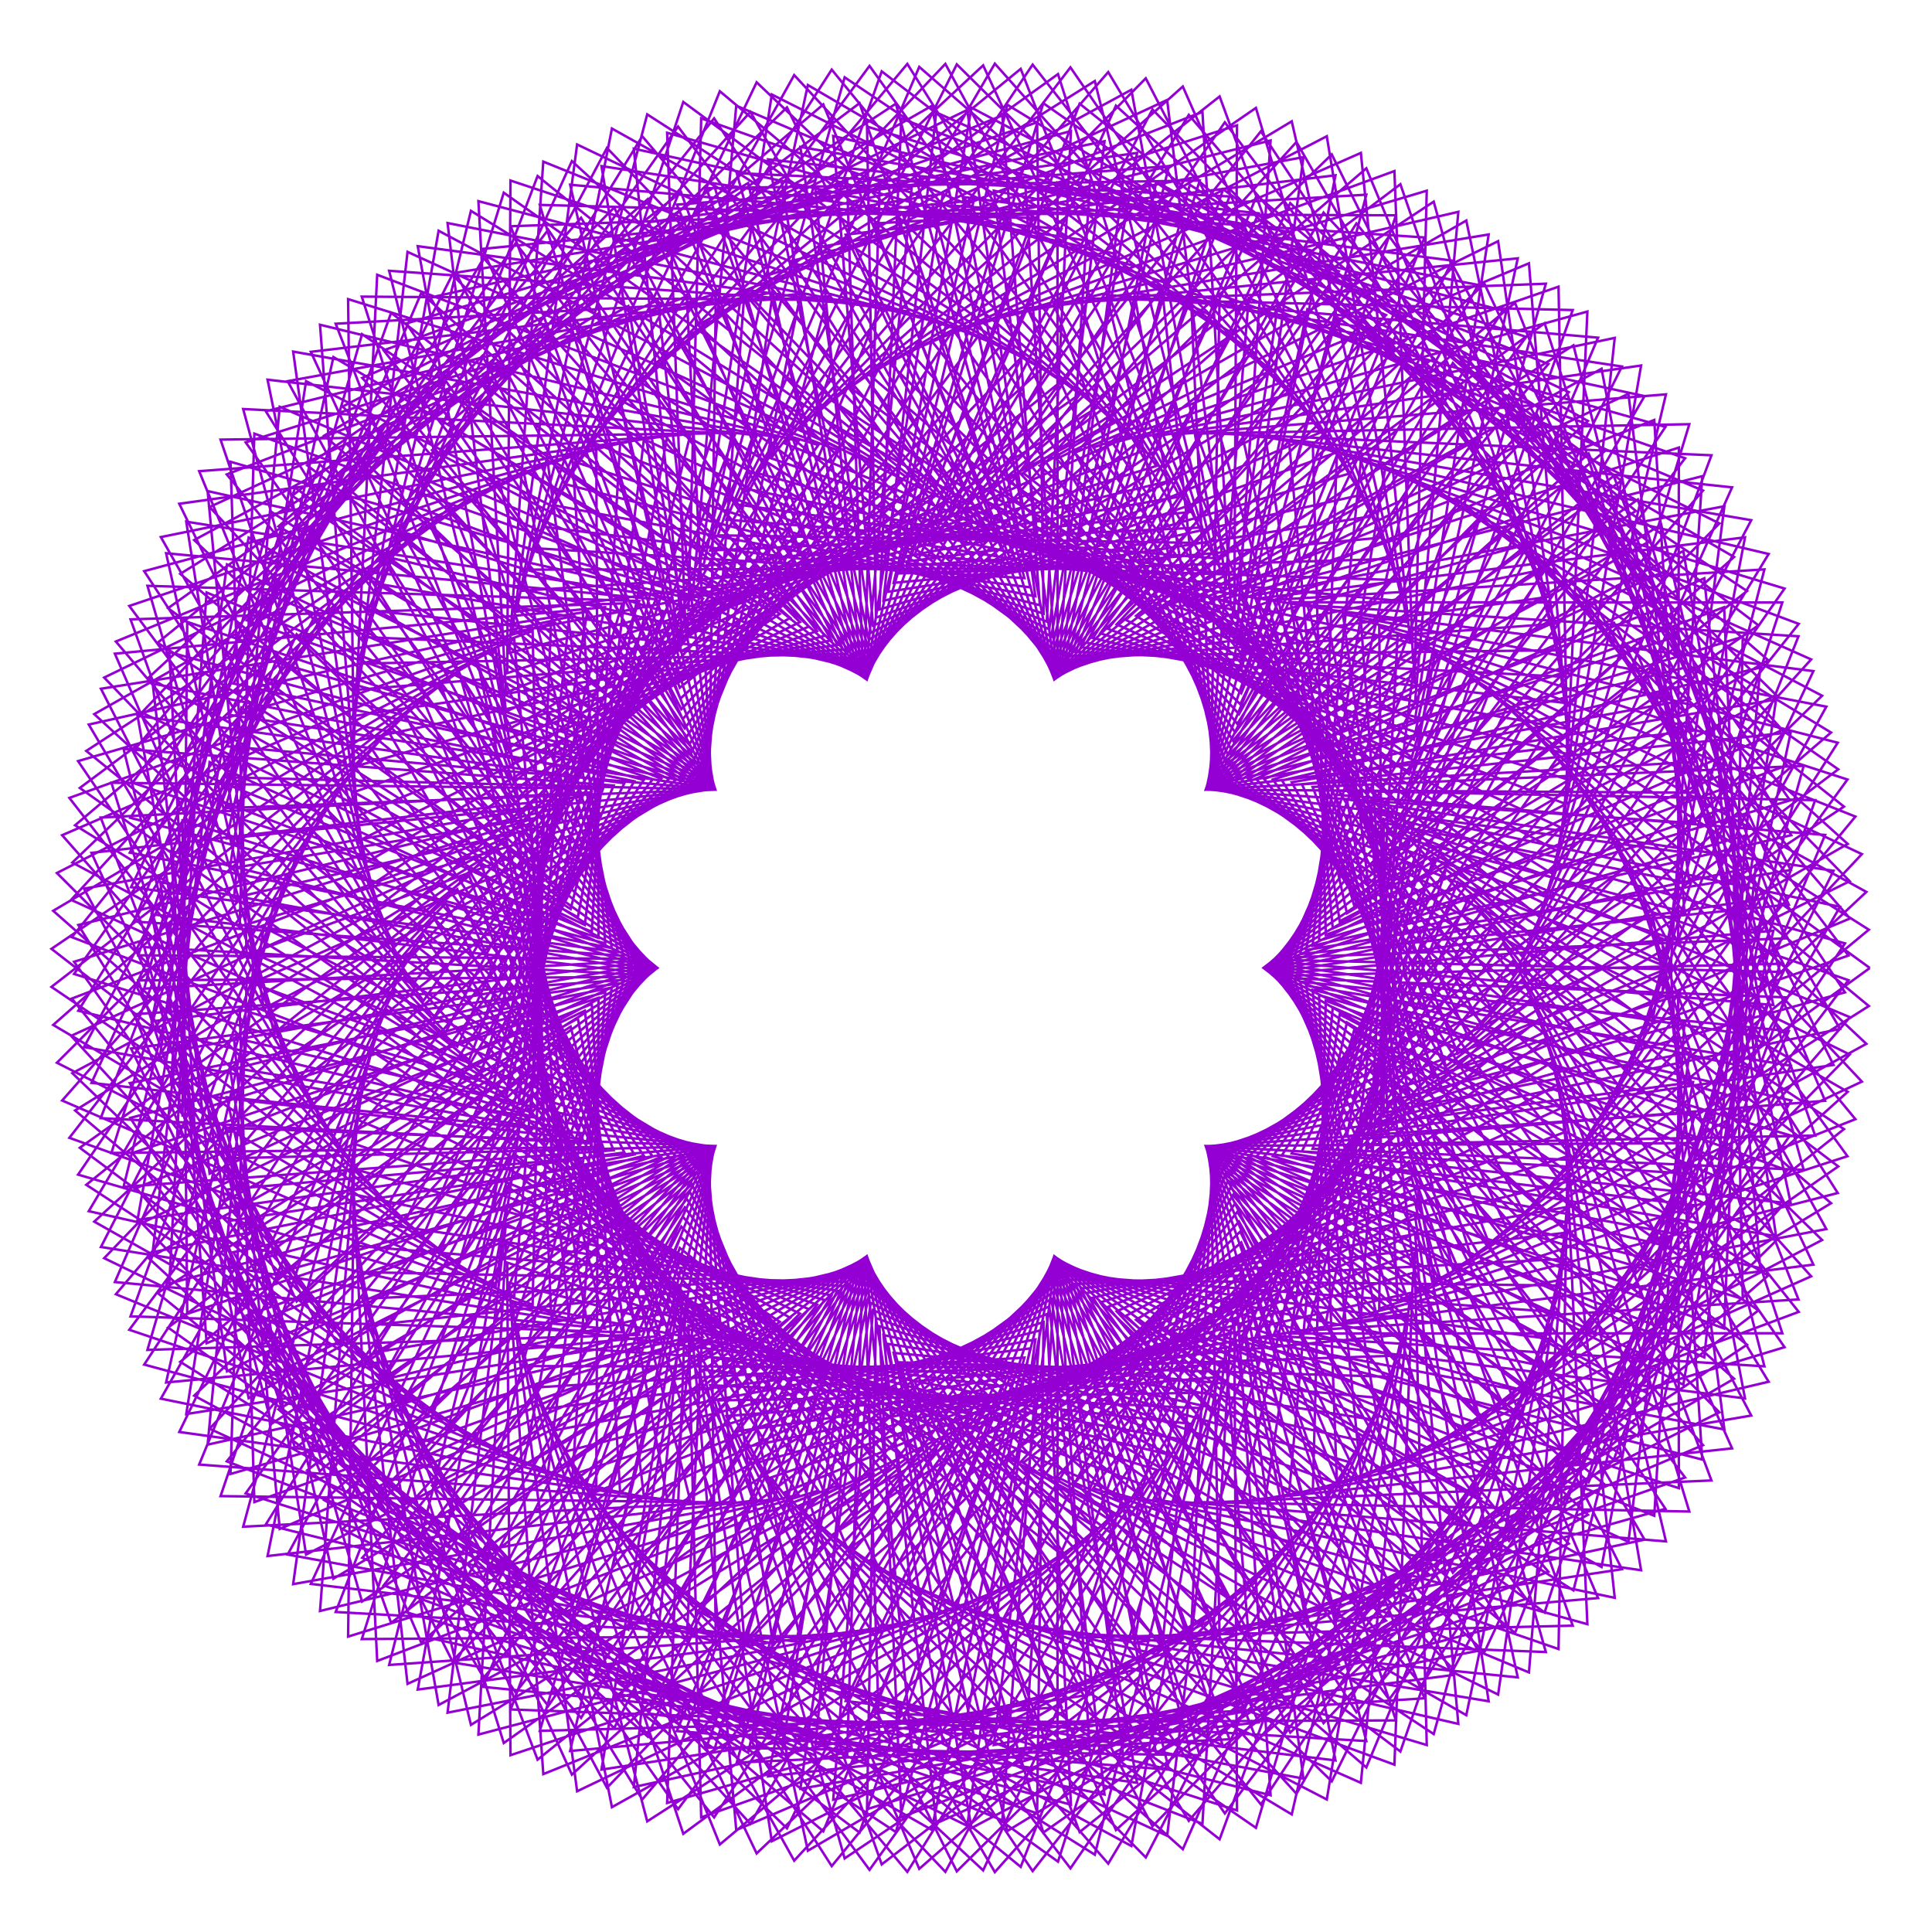 <?xml version="1.0" encoding="utf-8"  standalone="no"?>
<svg 
 width="777" height="777"
 viewBox="0 0 777 777"
 xmlns="http://www.w3.org/2000/svg"
 xmlns:xlink="http://www.w3.org/1999/xlink"
>

<title>Gnuplot</title>
<desc>Produced by GNUPLOT 5.2 patchlevel 7 </desc>

<g id="gnuplot_canvas">

<rect x="0" y="0" width="777" height="777" fill="none"/>
<defs>

	<circle id='gpDot' r='0.5' stroke-width='0.5' stroke='currentColor'/>
	<path id='gpPt0' stroke-width='0.222' stroke='currentColor' d='M-1,0 h2 M0,-1 v2'/>
	<path id='gpPt1' stroke-width='0.222' stroke='currentColor' d='M-1,-1 L1,1 M1,-1 L-1,1'/>
	<path id='gpPt2' stroke-width='0.222' stroke='currentColor' d='M-1,0 L1,0 M0,-1 L0,1 M-1,-1 L1,1 M-1,1 L1,-1'/>
	<rect id='gpPt3' stroke-width='0.222' stroke='currentColor' x='-1' y='-1' width='2' height='2'/>
	<rect id='gpPt4' stroke-width='0.222' stroke='currentColor' fill='currentColor' x='-1' y='-1' width='2' height='2'/>
	<circle id='gpPt5' stroke-width='0.222' stroke='currentColor' cx='0' cy='0' r='1'/>
	<use xlink:href='#gpPt5' id='gpPt6' fill='currentColor' stroke='none'/>
	<path id='gpPt7' stroke-width='0.222' stroke='currentColor' d='M0,-1.33 L-1.33,0.67 L1.33,0.67 z'/>
	<use xlink:href='#gpPt7' id='gpPt8' fill='currentColor' stroke='none'/>
	<use xlink:href='#gpPt7' id='gpPt9' stroke='currentColor' transform='rotate(180)'/>
	<use xlink:href='#gpPt9' id='gpPt10' fill='currentColor' stroke='none'/>
	<use xlink:href='#gpPt3' id='gpPt11' stroke='currentColor' transform='rotate(45)'/>
	<use xlink:href='#gpPt11' id='gpPt12' fill='currentColor' stroke='none'/>
	<path id='gpPt13' stroke-width='0.222' stroke='currentColor' d='M0,1.330 L1.265,0.411 L0.782,-1.067 L-0.782,-1.076 L-1.265,0.411 z'/>
	<use xlink:href='#gpPt13' id='gpPt14' fill='currentColor' stroke='none'/>
	<filter id='textbox' filterUnits='objectBoundingBox' x='0' y='0' height='1' width='1'>
	  <feFlood flood-color='white' flood-opacity='1' result='bgnd'/>
	  <feComposite in='SourceGraphic' in2='bgnd' operator='atop'/>
	</filter>
	<filter id='greybox' filterUnits='objectBoundingBox' x='0' y='0' height='1' width='1'>
	  <feFlood flood-color='lightgrey' flood-opacity='1' result='grey'/>
	  <feComposite in='SourceGraphic' in2='grey' operator='atop'/>
	</filter>
</defs>
<g fill="none" color="white" stroke="currentColor" stroke-width="1.00" stroke-linecap="butt" stroke-linejoin="miter">
</g>
<g fill="none" color="black" stroke="currentColor" stroke-width="1.00" stroke-linecap="butt" stroke-linejoin="miter">
</g>
<g fill="none" color="black" stroke="currentColor" stroke-width="1.00" stroke-linecap="butt" stroke-linejoin="miter">
</g>
	<g id="gnuplot_plot_1" ><title>real(z(t)),imag(z(t))</title>
<g fill="none" color="black" stroke="currentColor" stroke-width="1.00" stroke-linecap="butt" stroke-linejoin="miter">
	<path stroke='rgb(148,   0, 211)'  d='M752.0,389.3 L591.7,272.8 L532.4,460.6 L730.0,456.7 L664.8,269.4 L508.2,389.2 L672.1,499.1 L725.4,308.0
		L527.9,316.5 L598.9,500.2 L751.6,373.9 L584.4,267.8 L537.0,458.9 L734.0,442.7 L657.2,259.8 L508.5,389.2
		L678.9,488.6 L720.2,294.5 L523.6,315.4 L606.1,494.3 L750.6,358.7 L577.0,263.2 L541.7,457.0 L737.4,428.3
		L649.2,250.6 L509.0,389.2 L685.3,477.6 L714.3,281.3 L519.5,314.6 L613.1,487.9 L748.8,343.5 L569.6,259.1
		L546.5,454.7 L740.0,413.8 L640.9,242.0 L509.7,389.1 L691.3,466.3 L707.9,268.5 L515.6,313.9 L619.9,481.1
		L746.2,328.4 L562.1,255.4 L551.5,452.1 L742.0,399.1 L632.4,233.9 L510.6,388.9 L696.7,454.5 L700.9,256.1
		L511.9,313.5 L626.5,473.8 L743.0,313.5 L554.7,252.2 L556.5,449.1 L743.4,384.3 L623.5,226.2 L511.8,388.6
		L701.7,442.4 L693.4,244.2 L508.4,313.3 L632.8,466.0 L739.1,298.7 L547.3,249.4 L561.5,445.8 L744.0,369.4
		L614.5,219.2 L513.2,388.2 L706.1,430.0 L685.4,232.6 L505.1,313.2 L638.9,457.8 L734.5,284.2 L540.1,247.0
		L566.5,442.1 L743.9,354.4 L605.2,212.6 L514.8,387.7 L709.9,417.2 L677.0,221.6 L502.1,313.3 L644.7,449.2
		L729.3,269.9 L532.9,245.0 L571.5,438.1 L743.1,339.4 L595.8,206.6 L516.5,387.0 L713.2,404.2 L668.1,211.0
		L499.3,313.5 L650.2,440.2 L723.3,255.9 L525.8,243.4 L576.5,433.7 L741.6,324.4 L586.3,201.0 L518.5,386.1
		L715.9,390.9 L658.7,200.9 L496.7,313.8 L655.3,430.8 L716.8,242.3 L518.9,242.2 L581.5,428.8 L739.3,309.4
		L576.6,196.1 L520.6,385.0 L718.0,377.4 L649.0,191.4 L494.5,314.2 L660.1,421.0 L709.6,229.0 L512.1,241.3
		L586.3,423.7 L736.4,294.6 L566.9,191.6 L522.9,383.7 L719.4,363.8 L638.9,182.4 L492.4,314.7 L664.5,410.8
		L701.8,216.1 L505.5,240.8 L591.1,418.1 L732.8,279.8 L557.2,187.7 L525.3,382.1 L720.2,349.9 L628.5,173.9
		L490.6,315.2 L668.4,400.3 L693.5,203.6 L499.1,240.5 L595.7,412.1 L728.4,265.2 L547.4,184.3 L527.9,380.4
		L720.4,335.9 L617.8,166.1 L489.1,315.7 L671.9,389.5 L684.6,191.5 L493.0,240.6 L600.1,405.8 L723.4,250.9
		L537.7,181.5 L530.5,378.3 L719.9,321.9 L606.9,158.8 L487.8,316.2 L674.9,378.3 L675.2,180.0 L487.0,241.0
		L604.4,399.1 L717.7,236.7 L528.0,179.1 L533.2,376.0 L718.7,307.8 L595.7,152.1 L486.8,316.6 L677.4,366.9
		L665.3,168.9 L481.3,241.6 L608.4,392.0 L711.3,222.8 L518.4,177.2 L536.0,373.4 L716.8,293.6 L584.3,146.0
		L486.0,317.0 L679.4,355.2 L654.9,158.4 L475.9,242.4 L612.2,384.6 L704.3,209.2 L508.9,175.8 L538.8,370.5
		L714.3,279.5 L572.8,140.4 L485.4,317.3 L680.9,343.3 L644.1,148.3 L470.7,243.5 L615.7,376.8 L696.6,196.0
		L499.6,174.9 L541.7,367.3 L711.1,265.5 L561.1,135.5 L485.1,317.5 L681.8,331.1 L632.8,138.9 L465.8,244.7
		L618.9,368.6 L688.3,183.1 L490.4,174.4 L544.5,363.8 L707.2,251.5 L549.4,131.2 L484.9,317.6 L682.2,318.8
		L621.2,130.0 L461.2,246.1 L621.8,360.2 L679.4,170.6 L481.3,174.4 L547.3,359.9 L702.6,237.7 L537.6,127.5
		L485.0,317.6 L681.9,306.4 L609.3,121.8 L456.9,247.7 L624.3,351.4 L670.0,158.6 L472.5,174.7 L550.0,355.8
		L697.4,224.0 L525.8,124.4 L485.2,317.4 L681.1,293.8 L597.0,114.1 L452.8,249.3 L626.5,342.3 L660.0,147.0
		L463.9,175.5 L552.6,351.3 L691.5,210.5 L514.0,121.9 L485.6,317.0 L679.7,281.2 L584.5,107.1 L449.1,251.1
		L628.2,333.0 L649.4,135.9 L455.6,176.6 L555.2,346.5 L684.9,197.3 L502.2,119.9 L486.2,316.4 L677.6,268.5
		L571.7,100.7 L445.6,252.9 L629.6,323.3 L638.4,125.3 L447.5,178.2 L557.6,341.4 L677.7,184.3 L490.5,118.6
		L486.9,315.7 L674.9,255.8 L558.7,95.0 L442.5,254.7 L630.5,313.5 L626.8,115.3 L439.7,180.0 L559.8,336.0
		L669.8,171.7 L478.9,117.8 L487.7,314.7 L671.6,243.1 L545.5,89.9 L439.6,256.6 L631.0,303.4 L614.9,105.9
		L432.2,182.1 L561.9,330.3 L661.4,159.3 L467.5,117.5 L488.6,313.5 L667.7,230.5 L532.3,85.5 L437.0,258.5
		L630.9,293.2 L602.5,97.0 L424.9,184.6 L563.7,324.3 L652.3,147.4 L456.2,117.8 L489.6,312.0 L663.1,217.9
		L518.9,81.7 L434.7,260.3 L630.4,282.8 L589.7,88.7 L418.1,187.3 L565.3,318.0 L642.7,135.8 L445.1,118.6
		L490.6,310.3 L657.9,205.5 L505.4,78.6 L432.6,262.1 L629.4,272.2 L576.6,81.1 L411.5,190.2 L566.7,311.4
		L632.5,124.7 L434.2,119.9 L491.7,308.4 L652.1,193.3 L491.9,76.1 L430.8,263.8 L627.9,261.5 L563.2,74.1
		L405.3,193.3 L567.8,304.5 L621.7,114.1 L423.6,121.7 L492.8,306.2 L645.7,181.2 L478.5,74.3 L429.3,265.5
		L625.8,250.8 L549.5,67.7 L399.4,196.6 L568.6,297.4 L610.4,103.9 L413.2,123.9 L493.9,303.7 L638.6,169.3
		L465.0,73.1 L428.0,267.0 L623.2,240.0 L535.6,62.1 L393.8,200.1 L569.0,290.0 L598.7,94.3 L403.1,126.6
		L494.9,300.9 L630.9,157.7 L451.7,72.6 L426.9,268.4 L620.0,229.2 L521.4,57.1 L388.6,203.7 L569.1,282.4
		L586.5,85.2 L393.3,129.8 L495.9,297.9 L622.7,146.4 L438.4,72.7 L426.0,269.7 L616.3,218.3 L507.1,52.8
		L383.8,207.4 L568.9,274.6 L573.8,76.7 L383.8,133.3 L496.8,294.6 L613.8,135.5 L425.3,73.4 L425.3,270.8
		L612.0,207.6 L492.6,49.2 L379.3,211.2 L568.3,266.6 L560.8,68.8 L374.7,137.1 L497.6,291.1 L604.4,124.9
		L412.4,74.8 L424.7,271.7 L607.2,196.9 L478.1,46.2 L375.2,215.1 L567.2,258.5 L547.3,61.5 L365.9,141.4
		L498.3,287.2 L594.5,114.6 L399.7,76.7 L424.4,272.4 L601.7,186.3 L463.5,44.0 L371.4,219.0 L565.8,250.2
		L533.6,54.8 L357.6,145.9 L498.8,283.2 L584.0,104.8 L387.2,79.2 L424.1,272.9 L595.7,175.8 L448.8,42.5
		L367.9,222.9 L563.9,241.8 L519.5,48.8 L349.6,150.7 L499.2,278.8 L572.9,95.5 L375.0,82.2 L424.0,273.2
		L589.2,165.5 L434.2,41.7 L364.8,226.7 L561.6,233.3 L505.1,43.4 L341.9,155.8 L499.3,274.3 L561.4,86.6
		L363.0,85.8 L424.0,273.3 L582.1,155.4 L419.6,41.5 L361.9,230.6 L558.8,224.8 L490.5,38.8 L334.7,161.2
		L499.2,269.5 L549.5,78.3 L351.4,89.9 L424.0,273.2 L574.4,145.6 L405.1,42.1 L359.4,234.4 L555.6,216.2
		L475.7,34.8 L328.0,166.7 L498.9,264.5 L537.1,70.5 L340.1,94.4 L424.1,272.8 L566.2,136.0 L390.7,43.3
		L357.2,238.0 L551.8,207.6 L460.8,31.5 L321.6,172.4 L498.4,259.2 L524.2,63.2 L329.2,99.5 L424.2,272.2
		L557.4,126.7 L376.5,45.2 L355.3,241.6 L547.6,199.0 L445.7,29.0 L315.6,178.3 L497.5,253.8 L511.0,56.5
		L318.6,104.9 L424.3,271.3 L548.2,117.7 L362.5,47.7 L353.7,245.1 L542.9,190.4 L430.5,27.1 L310.1,184.3
		L496.4,248.2 L497.5,50.4 L308.5,110.8 L424.5,270.2 L538.4,109.1 L348.7,50.9 L352.3,248.4 L537.7,181.9
		L415.3,26.0 L305.0,190.4 L494.9,242.5 L483.6,45.0 L298.8,117.1 L424.5,268.9 L528.1,100.9 L335.1,54.7
		L351.1,251.6 L532.0,173.5 L400.1,25.6 L300.3,196.6 L493.1,236.6 L469.4,40.2 L289.5,123.7 L424.5,267.3
		L517.4,93.1 L321.9,59.1 L350.2,254.5 L525.8,165.3 L384.8,25.9 L296.0,202.8 L490.9,230.6 L455.0,36.1
		L280.7,130.7 L424.4,265.5 L506.2,85.8 L308.9,64.1 L349.4,257.3 L519.1,157.2 L369.7,26.9 L292.1,209.0
		L488.4,224.5 L440.3,32.6 L272.3,137.9 L424.3,263.4 L494.5,79.0 L296.3,69.6 L348.9,259.9 L512.0,149.3
		L354.6,28.7 L288.7,215.3 L485.5,218.4 L425.5,29.8 L264.4,145.5 L423.9,261.2 L482.5,72.6 L284.1,75.7
		L348.5,262.3 L504.3,141.7 L339.7,31.1 L285.6,221.4 L482.3,212.2 L410.5,27.7 L257.0,153.3 L423.5,258.7
		L470.1,66.8 L272.2,82.3 L348.2,264.5 L496.2,134.3 L324.9,34.2 L282.9,227.6 L478.6,205.9 L395.4,26.3
		L250.1,161.2 L422.8,256.0 L457.3,61.5 L260.8,89.4 L348.1,266.4 L487.6,127.2 L310.4,38.0 L280.5,233.6
		L474.5,199.7 L380.2,25.7 L243.6,169.4 L422.0,253.1 L444.2,56.8 L249.8,97.0 L348.1,268.1 L478.5,120.4
		L296.1,42.5 L278.6,239.6 L470.0,193.5 L364.9,25.7 L237.7,177.7 L421.0,250.0 L430.7,52.7 L239.3,105.0
		L348.1,269.6 L469.0,113.9 L282.0,47.6 L276.9,245.4 L465.1,187.4 L349.7,26.5 L232.2,186.1 L419.7,246.8
		L417.1,49.2 L229.3,113.4 L348.2,270.8 L459.1,107.8 L268.3,53.4 L275.6,251.0 L459.8,181.3 L334.5,28.0
		L227.3,194.7 L418.2,243.4 L403.1,46.4 L219.7,122.2 L348.3,271.8 L448.7,102.1 L254.9,59.8 L274.6,256.5
		L454.1,175.4 L319.4,30.2 L222.8,203.2 L416.4,239.8 L389.0,44.2 L210.7,131.3 L348.4,272.5 L438.0,96.9
		L241.9,66.8 L273.9,261.9 L447.9,169.6 L304.3,33.1 L218.9,211.9 L414.3,236.2 L374.7,42.6 L202.2,140.7
		L348.6,273.0 L426.9,92.1 L229.3,74.3 L273.5,267.0 L441.3,163.9 L289.5,36.7 L215.4,220.5 L412.0,232.5
		L360.3,41.7 L194.3,150.5 L348.6,273.3 L415.4,87.7 L217.1,82.4 L273.3,271.9 L434.3,158.5 L274.8,41.0
		L212.3,229.1 L409.3,228.7 L345.7,41.5 L186.9,160.4 L348.6,273.3 L403.7,83.9 L205.4,91.0 L273.4,276.6
		L426.9,153.3 L260.3,46.0 L209.8,237.6 L406.3,224.8 L331.1,42.0 L180.1,170.6 L348.6,273.1 L391.6,80.6
		L194.1,100.1 L273.6,281.0 L419.1,148.3 L246.1,51.7 L207.7,246.0 L403.0,220.9 L316.5,43.2 L173.8,181.0
		L348.4,272.7 L379.2,77.9 L183.3,109.7 L274.0,285.2 L410.9,143.6 L232.1,58.1 L206.0,254.4 L399.4,217.0
		L301.8,45.0 L168.1,191.5 L348.1,272.1 L366.6,75.7 L173.1,119.7 L274.6,289.2 L402.3,139.2 L218.5,65.0
		L204.8,262.6 L395.4,213.2 L287.2,47.6 L163.0,202.2 L347.6,271.2 L353.8,74.0 L163.4,130.1 L275.4,292.9
		L393.4,135.2 L205.3,72.6 L204.0,270.7 L391.1,209.3 L272.7,50.9 L158.4,212.9 L347.0,270.2 L340.7,73.0
		L154.3,140.9 L276.2,296.3 L384.1,131.5 L192.4,80.9 L203.5,278.5 L386.4,205.6 L258.3,54.8 L154.4,223.7
		L346.2,269.1 L327.6,72.6 L145.7,152.0 L277.2,299.5 L374.5,128.1 L180.0,89.7 L203.5,286.2 L381.4,201.9
		L244.1,59.5 L150.9,234.6 L345.2,267.7 L314.3,72.8 L137.8,163.5 L278.2,302.3 L364.5,125.2 L168.0,99.0
		L203.8,293.7 L376.1,198.4 L230.0,64.8 L148.0,245.4 L344.0,266.3 L300.9,73.6 L130.4,175.2 L279.3,305.0
		L354.3,122.8 L156.5,108.9 L204.4,301.0 L370.3,195.0 L216.2,70.8 L145.7,256.2 L342.6,264.7 L287.4,75.1
		L123.6,187.2 L280.3,307.3 L343.8,120.7 L145.5,119.3 L205.3,308.0 L364.3,191.7 L202.6,77.5 L143.9,266.9
		L340.9,263.0 L273.9,77.3 L117.5,199.4 L281.4,309.4 L333.0,119.2 L135.0,130.2 L206.6,314.7 L357.9,188.7
		L189.4,84.8 L142.6,277.5 L339.0,261.2 L260.5,80.1 L112.0,211.7 L282.5,311.2 L322.0,118.1 L125.0,141.5
		L208.1,321.1 L351.2,185.9 L176.4,92.8 L141.9,288.0 L336.8,259.4 L247.0,83.5 L107.1,224.2 L283.5,312.8
		L310.8,117.6 L115.7,153.3 L209.8,327.3 L344.1,183.3 L163.9,101.3 L141.6,298.3 L334.4,257.5 L233.7,87.6
		L102.9,236.8 L284.5,314.1 L299.4,117.6 L106.9,165.4 L211.8,333.2 L336.7,181.0 L151.7,110.5 L141.8,308.5
		L331.6,255.7 L220.5,92.4 L99.3,249.5 L285.3,315.2 L287.9,118.1 L98.8,177.9 L213.9,338.8 L329.1,179.0
		L140.0,120.3 L142.5,318.5 L328.6,253.8 L207.4,97.8 L96.3,262.2 L286.1,316.1 L276.2,119.2 L91.2,190.8
		L216.2,344.0 L321.1,177.4 L128.7,130.6 L143.7,328.2 L325.3,252.0 L194.5,103.8 L93.9,274.9 L286.7,316.7
		L264.5,120.8 L84.3,203.9 L218.7,349.0 L312.9,176.0 L117.9,141.4 L145.2,337.7 L321.7,250.2 L181.9,110.5
		L92.2,287.5 L287.2,317.2 L252.7,123.1 L78.1,217.2 L221.3,353.6 L304.4,175.1 L107.6,152.7 L147.2,346.9
		L317.8,248.5 L169.4,117.9 L91.0,300.1 L287.5,317.5 L240.9,125.9 L72.5,230.8 L224.0,357.9 L295.7,174.5
		L97.8,164.5 L149.5,355.8 L313.6,246.9 L157.3,125.8 L90.5,312.6 L287.7,317.6 L229.1,129.3 L67.6,244.6
		L226.7,361.9 L286.8,174.3 L88.7,176.8 L152.3,364.4 L309.1,245.4 L145.6,134.4 L90.6,325.0 L287.6,317.6
		L217.3,133.3 L63.4,258.5 L229.5,365.6 L277.7,174.6 L80.1,189.5 L155.3,372.7 L304.4,244.1 L134.1,143.6
		L91.2,337.2 L287.4,317.4 L205.6,137.9 L59.8,272.5 L232.4,368.9 L268.4,175.3 L72.1,202.6 L158.7,380.7
		L299.4,242.9 L123.1,153.3 L92.4,349.3 L286.9,317.2 L194.0,143.1 L57.0,286.6 L235.2,372.0 L259.0,176.4
		L64.7,216.0 L162.3,388.3 L294.0,242.0 L112.5,163.6 L94.1,361.1 L286.3,316.8 L182.6,148.9 L54.8,300.7
		L238.0,374.7 L249.4,178.1 L58.0,229.7 L166.2,395.6 L288.5,241.2 L102.3,174.4 L96.4,372.6 L285.3,316.4
		L171.3,155.3 L53.3,314.8 L240.7,377.2 L239.8,180.2 L52.0,243.7 L170.3,402.5 L282.7,240.8 L92.7,185.7
		L99.2,383.9 L284.2,315.9 L160.2,162.3 L52.4,328.9 L243.4,379.4 L230.1,182.8 L46.6,258.0 L174.7,409.0
		L276.6,240.5 L83.5,197.5 L102.4,394.9 L282.8,315.4 L149.4,169.9 L52.2,342.9 L246.0,381.3 L220.3,186.0
		L41.9,272.5 L179.2,415.2 L270.3,240.6 L74.9,209.8 L106.1,405.6 L281.1,314.9 L138.9,178.1 L52.7,356.8
		L248.5,382.9 L210.6,189.6 L37.9,287.2 L183.9,420.9 L263.8,241.0 L66.8,222.5 L110.3,416.0 L279.2,314.5
		L128.6,186.8 L53.9,370.6 L250.8,384.4 L200.8,193.8 L34.7,302.0 L188.7,426.3 L257.1,241.7 L59.3,235.6
		L114.8,425.9 L277.0,314.0 L118.7,196.1 L55.6,384.2 L253.1,385.6 L191.1,198.5 L32.1,316.9 L193.6,431.3
		L250.3,242.7 L52.5,249.1 L119.8,435.6 L274.6,313.7 L109.2,205.9 L58.0,397.6 L255.1,386.5 L181.5,203.7
		L30.2,331.9 L198.6,435.9 L243.3,244.2 L46.2,262.9 L125.1,444.8 L272.0,313.4 L100.0,216.2 L61.0,410.8
		L257.0,387.3 L172.1,209.5 L29.1,346.9 L203.6,440.1 L236.2,246.0 L40.6,277.0 L130.8,453.6 L269.0,313.3
		L91.3,227.0 L64.5,423.7 L258.7,388.0 L162.7,215.8 L28.6,361.9 L208.6,444.0 L228.9,248.1 L35.7,291.4
		L136.7,462.0 L265.9,313.2 L83.1,238.3 L68.7,436.2 L260.2,388.4 L153.6,222.6 L28.9,376.9 L213.7,447.5
		L221.6,250.7 L31.4,306.1 L142.9,469.9 L262.5,313.4 L75.3,250.1 L73.4,448.5 L261.4,388.8 L144.6,230.0
		L29.8,391.7 L218.7,450.6 L214.2,253.8 L27.9,320.9 L149.4,477.5 L258.9,313.7 L68.1,262.3 L78.6,460.4
		L262.5,389.0 L135.9,237.9 L31.5,406.5 L223.6,453.4 L206.8,257.2 L25.0,335.9 L156.1,484.5 L255.1,314.2
		L61.4,274.9 L84.3,472.0 L263.3,389.1 L127.5,246.2 L33.8,421.1 L228.5,455.9 L199.3,261.1 L22.9,351.1
		L163.0,491.1 L251.1,315.0 L55.3,287.9 L90.4,483.1 L263.9,389.2 L119.3,255.1 L36.8,435.5 L233.3,458.0
		L191.9,265.4 L21.4,366.3 L170.1,497.3 L246.8,315.9 L49.7,301.2 L97.1,493.9 L264.3,389.2 L111.5,264.5
		L40.5,449.7 L237.9,459.8 L184.6,270.2 L20.7,381.6 L177.3,503.0 L242.5,317.2 L44.8,314.8 L104.1,504.2
		L264.4,389.3 L104.1,274.3 L44.8,463.7 L242.5,461.3 L177.3,275.5 L20.7,396.9 L184.6,508.3 L237.9,318.7
		L40.5,328.8 L111.5,514.0 L264.3,389.3 L97.1,284.6 L49.7,477.3 L246.8,462.6 L170.1,281.2 L21.4,412.2
		L191.9,513.1 L233.3,320.5 L36.8,343.0 L119.3,523.4 L263.9,389.3 L90.4,295.4 L55.3,490.6 L251.1,463.5
		L163.0,287.4 L22.9,427.4 L199.3,517.4 L228.5,322.6 L33.8,357.4 L127.5,532.3 L263.3,389.4 L84.3,306.5
		L61.4,503.6 L255.1,464.3 L156.1,294.0 L25.0,442.6 L206.8,521.3 L223.6,325.1 L31.5,372.0 L135.9,540.6
		L262.5,389.5 L78.6,318.1 L68.1,516.2 L258.9,464.8 L149.4,301.0 L27.9,457.6 L214.2,524.7 L218.7,327.9
		L29.8,386.8 L144.6,548.5 L261.4,389.7 L73.4,330.0 L75.3,528.4 L262.5,465.1 L142.9,308.6 L31.4,472.4
		L221.6,527.8 L213.7,331.0 L28.9,401.6 L153.6,555.9 L260.2,390.1 L68.7,342.3 L83.1,540.2 L265.9,465.3
		L136.7,316.5 L35.7,487.1 L228.9,530.4 L208.6,334.5 L28.6,416.6 L162.7,562.7 L258.7,390.5 L64.5,354.8
		L91.3,551.5 L269.0,465.2 L130.8,324.9 L40.6,501.5 L236.2,532.5 L203.6,338.4 L29.1,431.6 L172.1,569.0
		L257.0,391.2 L61.0,367.7 L100.0,562.3 L272.0,465.1 L125.1,333.7 L46.2,515.6 L243.3,534.3 L198.6,342.6
		L30.2,446.6 L181.5,574.8 L255.1,392.0 L58.0,380.9 L109.2,572.6 L274.6,464.8 L119.8,342.9 L52.5,529.4
		L250.3,535.8 L193.6,347.2 L32.1,461.6 L191.1,580.0 L253.1,392.9 L55.6,394.3 L118.7,582.4 L277.0,464.5
		L114.8,352.6 L59.3,542.9 L257.1,536.8 L188.7,352.2 L34.7,476.5 L200.8,584.7 L250.8,394.1 L53.9,407.9
		L128.6,591.7 L279.2,464.0 L110.3,362.5 L66.8,556.0 L263.8,537.5 L183.9,357.6 L37.9,491.3 L210.6,588.9
		L248.5,395.6 L52.7,421.7 L138.9,600.4 L281.1,463.6 L106.1,372.9 L74.9,568.7 L270.3,537.9 L179.2,363.3
		L41.9,506.0 L220.3,592.5 L246.0,397.2 L52.2,435.6 L149.4,608.6 L282.8,463.1 L102.4,383.6 L83.5,581.0
		L276.6,538.0 L174.7,369.5 L46.6,520.5 L230.1,595.7 L243.4,399.1 L52.4,449.6 L160.2,616.2 L284.2,462.6
		L99.2,394.6 L92.7,592.8 L282.7,537.7 L170.3,376.0 L52.0,534.8 L239.8,598.3 L240.7,401.3 L53.3,463.7
		L171.3,623.2 L285.3,462.1 L96.4,405.9 L102.3,604.1 L288.5,537.3 L166.2,382.9 L58.0,548.8 L249.4,600.4
		L238.0,403.8 L54.8,477.8 L182.6,629.6 L286.3,461.7 L94.1,417.4 L112.5,614.9 L294.0,536.5 L162.3,390.2
		L64.7,562.5 L259.0,602.1 L235.2,406.5 L57.0,491.9 L194.0,635.4 L286.9,461.3 L92.4,429.2 L123.1,625.2
		L299.4,535.6 L158.7,397.8 L72.1,575.9 L268.4,603.2 L232.4,409.6 L59.8,506.0 L205.6,640.6 L287.4,461.1
		L91.2,441.3 L134.1,634.9 L304.4,534.4 L155.3,405.8 L80.1,589.0 L277.7,603.9 L229.5,412.9 L63.4,520.0
		L217.3,645.2 L287.6,460.9 L90.6,453.5 L145.6,644.1 L309.1,533.1 L152.3,414.1 L88.7,601.7 L286.8,604.2
		L226.7,416.6 L67.6,533.9 L229.1,649.2 L287.7,460.9 L90.5,465.9 L157.3,652.7 L313.6,531.6 L149.5,422.7
		L97.8,614.0 L295.7,604.0 L224.0,420.6 L72.5,547.7 L240.9,652.6 L287.5,461.0 L91.0,478.4 L169.4,660.6
		L317.8,530.0 L147.2,431.6 L107.6,625.8 L304.4,603.4 L221.3,424.9 L78.1,561.3 L252.7,655.4 L287.2,461.3
		L92.2,491.0 L181.9,668.0 L321.7,528.3 L145.2,440.8 L117.9,637.1 L312.9,602.5 L218.7,429.5 L84.3,574.6
		L264.5,657.7 L286.7,461.8 L93.9,503.6 L194.5,674.7 L325.3,526.5 L143.7,450.3 L128.7,647.9 L321.1,601.1
		L216.2,434.5 L91.2,587.7 L276.2,659.3 L286.1,462.4 L96.3,516.3 L207.4,680.7 L328.6,524.7 L142.5,460.0
		L140.0,658.2 L329.1,599.5 L213.9,439.7 L98.8,600.6 L287.9,660.4 L285.3,463.3 L99.3,529.0 L220.5,686.1
		L331.6,522.8 L141.8,470.0 L151.7,668.0 L336.7,597.5 L211.8,445.3 L106.9,613.1 L299.4,660.9 L284.5,464.4
		L102.9,541.7 L233.7,690.9 L334.4,521.0 L141.6,480.2 L163.9,677.2 L344.1,595.2 L209.8,451.2 L115.7,625.2
		L310.8,660.9 L283.5,465.7 L107.1,554.3 L247.0,695.0 L336.8,519.1 L141.9,490.5 L176.4,685.7 L351.2,592.6
		L208.1,457.4 L125.0,637.0 L322.0,660.4 L282.5,467.3 L112.0,566.8 L260.5,698.4 L339.0,517.3 L142.6,501.0
		L189.4,693.7 L357.9,589.8 L206.6,463.8 L135.0,648.3 L333.0,659.3 L281.4,469.1 L117.5,579.1 L273.9,701.2
		L340.9,515.5 L143.9,511.6 L202.6,701.0 L364.3,586.8 L205.3,470.5 L145.5,659.2 L343.8,657.8 L280.3,471.2
		L123.6,591.3 L287.4,703.4 L342.6,513.8 L145.7,522.3 L216.2,707.7 L370.3,583.5 L204.4,477.5 L156.5,669.6
		L354.3,655.7 L279.3,473.5 L130.4,603.3 L300.9,704.9 L344.0,512.2 L148.0,533.1 L230.0,713.7 L376.1,580.1
		L203.8,484.8 L168.0,679.5 L364.5,653.3 L278.2,476.2 L137.8,615.0 L314.3,705.7 L345.2,510.8 L150.9,543.9
		L244.1,719.0 L381.4,576.6 L203.5,492.3 L180.0,688.8 L374.5,650.4 L277.2,479.0 L145.7,626.5 L327.6,705.9
		L346.2,509.4 L154.4,554.8 L258.3,723.7 L386.4,572.9 L203.5,500.0 L192.4,697.6 L384.1,647.0 L276.2,482.2
		L154.3,637.6 L340.7,705.5 L347.0,508.3 L158.4,565.6 L272.7,727.6 L391.1,569.2 L204.0,507.8 L205.3,705.9
		L393.4,643.3 L275.4,485.6 L163.4,648.4 L353.8,704.5 L347.6,507.3 L163.0,576.3 L287.2,730.9 L395.4,565.3
		L204.8,515.9 L218.5,713.5 L402.3,639.3 L274.6,489.3 L173.1,658.8 L366.6,702.8 L348.1,506.4 L168.1,587.0
		L301.8,733.5 L399.4,561.5 L206.0,524.1 L232.1,720.4 L410.9,634.9 L274.0,493.3 L183.3,668.8 L379.2,700.6
		L348.4,505.8 L173.8,597.5 L316.5,735.3 L403.0,557.6 L207.7,532.5 L246.1,726.8 L419.1,630.2 L273.6,497.5
		L194.1,678.4 L391.6,697.9 L348.6,505.4 L180.1,607.9 L331.1,736.5 L406.3,553.7 L209.8,540.9 L260.3,732.5
		L426.9,625.2 L273.4,501.9 L205.4,687.5 L403.7,694.6 L348.6,505.2 L186.9,618.1 L345.7,737.0 L409.3,549.8
		L212.3,549.4 L274.8,737.5 L434.3,620.0 L273.3,506.6 L217.1,696.1 L415.4,690.8 L348.6,505.2 L194.3,628.0
		L360.3,736.8 L412.0,546.0 L215.4,558.0 L289.5,741.8 L441.3,614.6 L273.5,511.5 L229.3,704.2 L426.9,686.4
		L348.6,505.5 L202.2,637.8 L374.7,735.9 L414.3,542.3 L218.9,566.6 L304.3,745.4 L447.9,608.9 L273.9,516.6
		L241.9,711.7 L438.0,681.6 L348.4,506.0 L210.7,647.2 L389.0,734.3 L416.4,538.7 L222.8,575.3 L319.4,748.3
		L454.1,603.1 L274.6,522.0 L254.9,718.7 L448.7,676.4 L348.3,506.7 L219.7,656.3 L403.1,732.1 L418.2,535.1
		L227.3,583.8 L334.5,750.5 L459.8,597.2 L275.6,527.5 L268.3,725.1 L459.1,670.7 L348.2,507.7 L229.3,665.1
		L417.1,729.3 L419.7,531.7 L232.2,592.4 L349.7,752.0 L465.1,591.1 L276.9,533.1 L282.0,730.9 L469.0,664.6
		L348.1,508.9 L239.3,673.5 L430.7,725.8 L421.0,528.5 L237.7,600.8 L364.9,752.8 L470.0,585.0 L278.6,538.9
		L296.1,736.0 L478.5,658.1 L348.1,510.4 L249.8,681.5 L444.2,721.7 L422.0,525.4 L243.6,609.1 L380.2,752.8
		L474.5,578.8 L280.5,544.9 L310.4,740.5 L487.6,651.3 L348.1,512.1 L260.8,689.1 L457.3,717.0 L422.8,522.5
		L250.1,617.3 L395.4,752.2 L478.6,572.6 L282.9,550.9 L324.9,744.3 L496.2,644.2 L348.2,514.0 L272.2,696.2
		L470.1,711.7 L423.5,519.8 L257.0,625.2 L410.5,750.8 L482.3,566.3 L285.6,557.1 L339.7,747.4 L504.3,636.8
		L348.5,516.2 L284.1,702.8 L482.5,705.9 L423.9,517.3 L264.4,633.0 L425.5,748.7 L485.5,560.1 L288.7,563.2
		L354.6,749.8 L512.0,629.2 L348.9,518.6 L296.3,708.9 L494.5,699.5 L424.3,515.1 L272.3,640.6 L440.3,745.9
		L488.4,554.0 L292.1,569.5 L369.7,751.6 L519.1,621.3 L349.4,521.2 L308.9,714.4 L506.2,692.7 L424.4,513.0
		L280.7,647.8 L455.0,742.4 L490.9,547.9 L296.0,575.7 L384.8,752.6 L525.8,613.2 L350.2,524.0 L321.9,719.4
		L517.4,685.4 L424.5,511.2 L289.5,654.8 L469.4,738.3 L493.1,541.9 L300.3,581.9 L400.1,752.9 L532.0,605.0
		L351.1,526.9 L335.1,723.8 L528.1,677.6 L424.5,509.6 L298.8,661.4 L483.6,733.5 L494.9,536.0 L305.0,588.1
		L415.3,752.5 L537.7,596.6 L352.3,530.1 L348.7,727.6 L538.4,669.4 L424.5,508.3 L308.5,667.7 L497.5,728.1
		L496.4,530.3 L310.1,594.2 L430.5,751.4 L542.9,588.1 L353.7,533.4 L362.5,730.8 L548.2,660.8 L424.3,507.2
		L318.6,673.6 L511.0,722.0 L497.5,524.7 L315.6,600.2 L445.7,749.5 L547.6,579.5 L355.3,536.9 L376.5,733.3
		L557.4,651.8 L424.2,506.3 L329.2,679.0 L524.2,715.3 L498.4,519.3 L321.6,606.1 L460.8,747.0 L551.8,570.9
		L357.2,540.5 L390.7,735.2 L566.2,642.5 L424.1,505.7 L340.1,684.1 L537.1,708.0 L498.9,514.0 L328.0,611.8
		L475.7,743.7 L555.6,562.3 L359.4,544.1 L405.1,736.4 L574.4,632.9 L424.0,505.3 L351.4,688.6 L549.5,700.2
		L499.2,509.0 L334.7,617.3 L490.5,739.7 L558.8,553.7 L361.9,547.9 L419.6,737.0 L582.1,623.1 L424.0,505.2
		L363.0,692.7 L561.4,691.9 L499.3,504.2 L341.9,622.7 L505.1,735.1 L561.6,545.2 L364.8,551.8 L434.2,736.8
		L589.2,613.0 L424.0,505.3 L375.0,696.3 L572.9,683.0 L499.2,499.7 L349.6,627.8 L519.5,729.7 L563.9,536.7
		L367.9,555.6 L448.8,736.0 L595.7,602.7 L424.1,505.6 L387.2,699.3 L584.0,673.7 L498.8,495.3 L357.6,632.6
		L533.6,723.7 L565.8,528.3 L371.4,559.5 L463.5,734.5 L601.7,592.2 L424.4,506.1 L399.7,701.8 L594.5,663.9
		L498.3,491.3 L365.9,637.1 L547.3,717.0 L567.2,520.0 L375.2,563.4 L478.1,732.3 L607.2,581.6 L424.7,506.8
		L412.4,703.7 L604.4,653.6 L497.6,487.4 L374.7,641.4 L560.8,709.7 L568.3,511.9 L379.3,567.3 L492.6,729.3
		L612.0,570.9 L425.3,507.7 L425.3,705.1 L613.8,643.0 L496.8,483.9 L383.8,645.2 L573.8,701.8 L568.9,503.9
		L383.8,571.1 L507.1,725.7 L616.3,560.2 L426.0,508.8 L438.4,705.8 L622.7,632.1 L495.9,480.6 L393.3,648.7
		L586.5,693.3 L569.1,496.1 L388.6,574.8 L521.4,721.4 L620.0,549.3 L426.9,510.1 L451.7,705.9 L630.9,620.8
		L494.9,477.6 L403.1,651.9 L598.7,684.2 L569.0,488.5 L393.8,578.4 L535.6,716.4 L623.2,538.5 L428.0,511.5
		L465.0,705.4 L638.6,609.2 L493.9,474.8 L413.2,654.6 L610.4,674.6 L568.6,481.1 L399.4,581.9 L549.5,710.8
		L625.8,527.7 L429.3,513.0 L478.5,704.2 L645.7,597.3 L492.8,472.3 L423.6,656.8 L621.7,664.4 L567.8,474.0
		L405.3,585.2 L563.2,704.4 L627.9,517.0 L430.8,514.7 L491.9,702.4 L652.1,585.2 L491.7,470.1 L434.2,658.6
		L632.5,653.8 L566.7,467.1 L411.5,588.3 L576.6,697.4 L629.4,506.3 L432.6,516.4 L505.4,699.9 L657.9,573.0
		L490.6,468.2 L445.1,659.9 L642.7,642.7 L565.3,460.5 L418.1,591.2 L589.7,689.8 L630.4,495.7 L434.7,518.2
		L518.9,696.8 L663.1,560.6 L489.6,466.5 L456.2,660.7 L652.3,631.1 L563.7,454.2 L424.9,593.9 L602.5,681.5
		L630.9,485.3 L437.0,520.0 L532.3,693.0 L667.7,548.0 L488.6,465.0 L467.5,661.0 L661.4,619.2 L561.9,448.2
		L432.2,596.4 L614.9,672.6 L631.0,475.1 L439.6,521.9 L545.5,688.6 L671.6,535.4 L487.7,463.8 L478.9,660.7
		L669.8,606.8 L559.8,442.5 L439.7,598.5 L626.8,663.2 L630.5,465.0 L442.5,523.8 L558.7,683.5 L674.9,522.7
		L486.9,462.8 L490.5,659.9 L677.7,594.2 L557.6,437.1 L447.5,600.3 L638.4,653.2 L629.6,455.2 L445.6,525.6
		L571.7,677.8 L677.6,510.0 L486.2,462.1 L502.2,658.6 L684.9,581.2 L555.2,432.0 L455.6,601.9 L649.4,642.6
		L628.2,445.5 L449.1,527.4 L584.5,671.4 L679.7,497.3 L485.6,461.5 L514.0,656.6 L691.5,568.0 L552.6,427.2
		L463.9,603.0 L660.0,631.5 L626.5,436.2 L452.8,529.2 L597.0,664.4 L681.1,484.7 L485.2,461.1 L525.8,654.1
		L697.4,554.5 L550.0,422.7 L472.5,603.8 L670.0,619.9 L624.3,427.1 L456.9,530.8 L609.3,656.7 L681.9,472.1
		L485.0,460.9 L537.6,651.0 L702.6,540.8 L547.3,418.6 L481.3,604.1 L679.4,607.9 L621.8,418.3 L461.2,532.4
		L621.2,648.5 L682.2,459.7 L484.9,460.9 L549.4,647.3 L707.2,527.0 L544.5,414.7 L490.4,604.1 L688.3,595.4
		L618.9,409.9 L465.8,533.8 L632.8,639.6 L681.8,447.4 L485.1,461.0 L561.1,643.0 L711.1,513.0 L541.7,411.2
		L499.6,603.6 L696.6,582.5 L615.7,401.7 L470.7,535.0 L644.1,630.2 L680.9,435.2 L485.4,461.2 L572.8,638.1
		L714.3,499.0 L538.8,408.0 L508.9,602.7 L704.3,569.3 L612.2,393.9 L475.9,536.1 L654.9,620.1 L679.4,423.3
		L486.0,461.5 L584.3,632.5 L716.8,484.9 L536.0,405.1 L518.4,601.3 L711.3,555.7 L608.4,386.5 L481.3,536.9
		L665.3,609.6 L677.4,411.6 L486.8,461.9 L595.7,626.4 L718.7,470.7 L533.2,402.5 L528.0,599.4 L717.7,541.8
		L604.4,379.4 L487.0,537.5 L675.2,598.5 L674.9,400.2 L487.8,462.3 L606.9,619.7 L719.9,456.6 L530.5,400.2
		L537.7,597.0 L723.4,527.6 L600.1,372.7 L493.0,537.9 L684.6,587.0 L671.9,389.0 L489.1,462.8 L617.8,612.4
		L720.4,442.6 L527.9,398.1 L547.4,594.2 L728.4,513.3 L595.7,366.4 L499.1,538.0 L693.5,574.9 L668.4,378.2
		L490.6,463.3 L628.5,604.6 L720.2,428.6 L525.3,396.4 L557.2,590.8 L732.8,498.7 L591.1,360.4 L505.5,537.7
		L701.8,562.4 L664.5,367.7 L492.4,463.8 L638.9,596.1 L719.4,414.7 L522.9,394.8 L566.9,586.9 L736.4,483.9
		L586.3,354.8 L512.1,537.2 L709.6,549.5 L660.1,357.5 L494.5,464.3 L649.0,587.1 L718.0,401.1 L520.6,393.5
		L576.6,582.4 L739.3,469.1 L581.5,349.7 L518.9,536.3 L716.8,536.2 L655.3,347.7 L496.7,464.7 L658.7,577.6
		L715.9,387.6 L518.5,392.4 L586.3,577.5 L741.6,454.1 L576.5,344.8 L525.8,535.1 L723.3,522.6 L650.2,338.3
		L499.3,465.0 L668.1,567.5 L713.2,374.3 L516.5,391.5 L595.8,571.9 L743.1,439.1 L571.5,340.4 L532.9,533.5
		L729.3,508.6 L644.7,329.3 L502.1,465.2 L677.0,556.9 L709.9,361.3 L514.8,390.8 L605.2,565.9 L743.9,424.1
		L566.5,336.4 L540.1,531.5 L734.5,494.3 L638.9,320.7 L505.1,465.3 L685.4,545.9 L706.1,348.5 L513.2,390.3
		L614.5,559.3 L744.0,409.1 L561.5,332.7 L547.3,529.1 L739.1,479.8 L632.8,312.5 L508.4,465.2 L693.4,534.3
		L701.7,336.1 L511.8,389.9 L623.5,552.3 L743.4,394.2 L556.5,329.4 L554.7,526.3 L743.0,465.0 L626.5,304.7
		L511.9,465.0 L700.9,522.4 L696.7,324.0 L510.6,389.6 L632.4,544.6 L742.0,379.4 L551.5,326.4 L562.1,523.1
		L746.2,450.1 L619.9,297.4 L515.6,464.6 L707.9,510.0 L691.3,312.2 L509.7,389.4 L640.9,536.5 L740.0,364.7
		L546.5,323.8 L569.6,519.4 L748.8,435.0 L613.1,290.6 L519.5,463.9 L714.3,497.2 L685.3,300.9 L509.0,389.3
		L649.2,527.9 L737.4,350.2 L541.7,321.5 L577.0,515.3 L750.6,419.8 L606.1,284.2 L523.6,463.1 L720.2,484.0
		L678.9,289.9 L508.5,389.3 L657.2,518.7 L734.0,335.8 L537.0,319.6 L584.4,510.7 L751.6,404.6 L598.9,278.3
		L527.9,462.0 L725.4,470.5 L672.1,279.4 L508.2,389.3 L664.8,509.1 L730.0,321.8 L532.4,317.9 L591.7,505.7
		L752.0,389.3  '/></g>
	</g>
<g fill="none" color="white" stroke="rgb(148,   0, 211)" stroke-width="2.00" stroke-linecap="butt" stroke-linejoin="miter">
</g>
<g fill="none" color="black" stroke="currentColor" stroke-width="2.00" stroke-linecap="butt" stroke-linejoin="miter">
</g>
<g fill="none" color="black" stroke="black" stroke-width="1.00" stroke-linecap="butt" stroke-linejoin="miter">
</g>
<g fill="none" color="black" stroke="currentColor" stroke-width="1.00" stroke-linecap="butt" stroke-linejoin="miter">
</g>
</g>
</svg>

